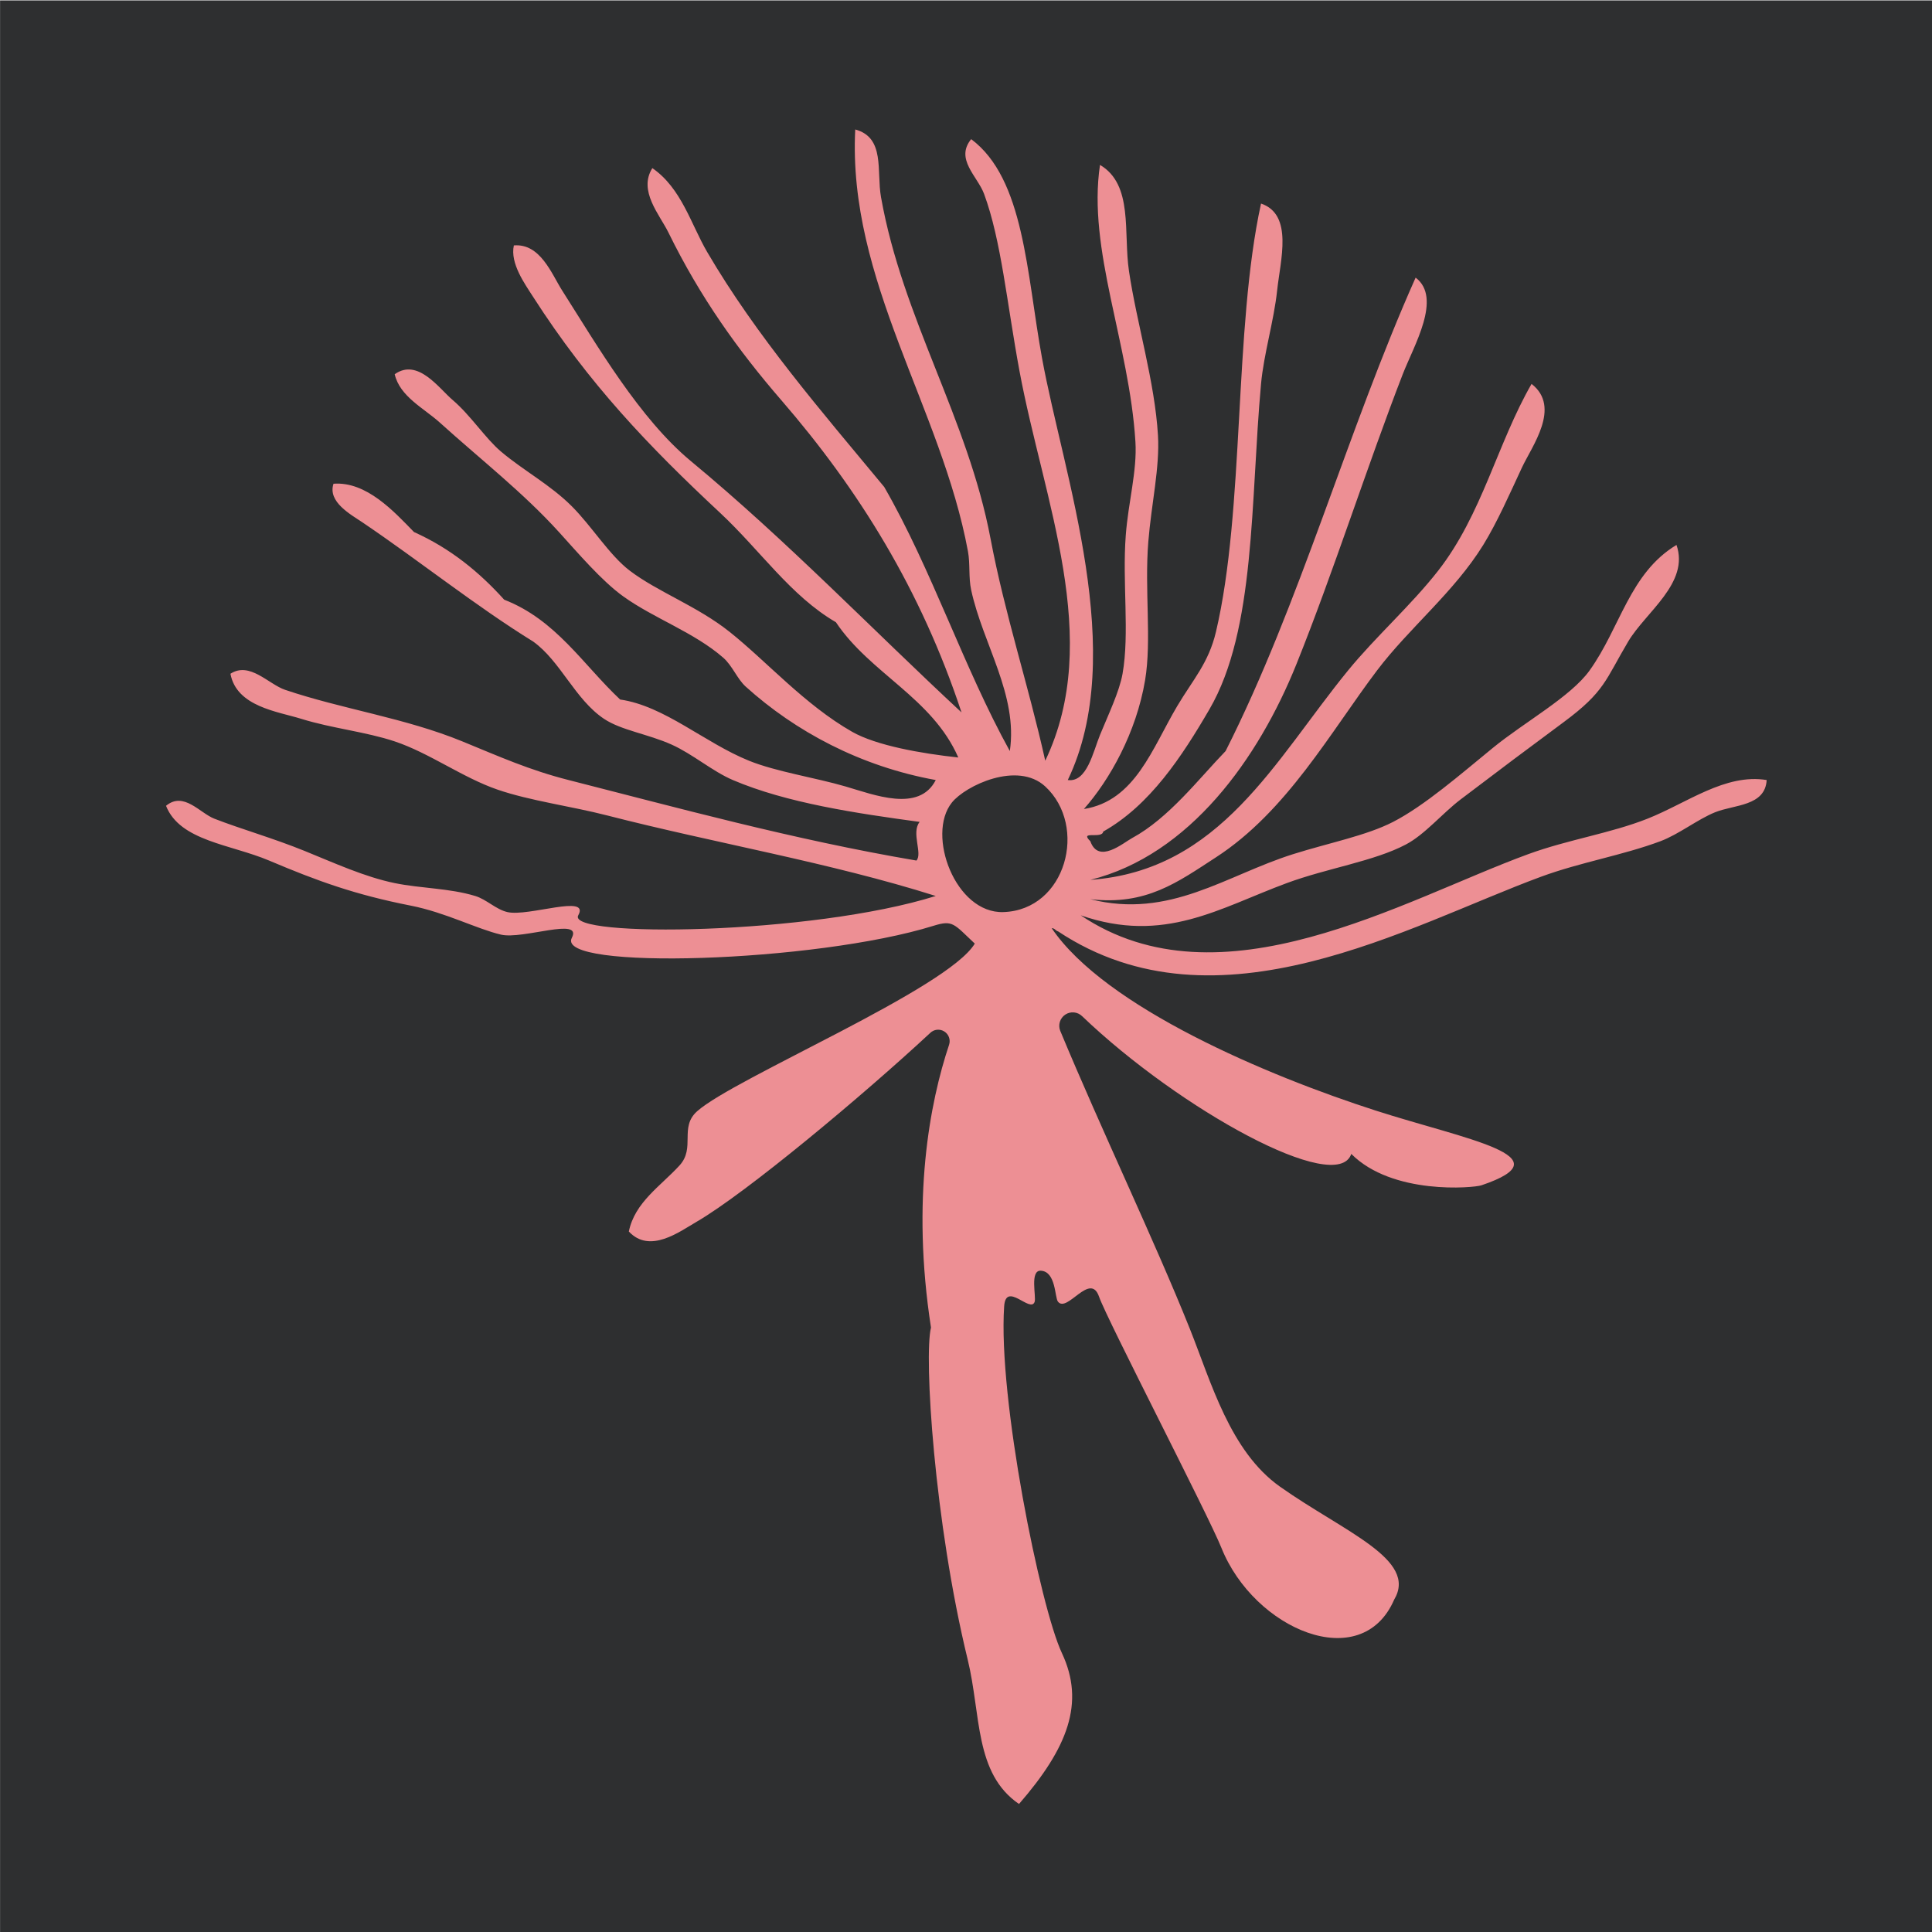 <?xml version="1.0" encoding="UTF-8" standalone="no"?>
<!DOCTYPE svg PUBLIC "-//W3C//DTD SVG 1.1//EN" "http://www.w3.org/Graphics/SVG/1.1/DTD/svg11.dtd">
<svg width="100%" height="100%" viewBox="0 0 2400 2400" version="1.1" xmlns="http://www.w3.org/2000/svg" xmlns:xlink="http://www.w3.org/1999/xlink" xml:space="preserve" xmlns:serif="http://www.serif.com/" style="fill-rule:evenodd;clip-rule:evenodd;stroke-linejoin:round;stroke-miterlimit:2;">
    <g transform="matrix(1,0,0,1,-2840,0)">
        <g id="she" transform="matrix(1.037,0,0,1.037,2598.76,-1565.09)">
            <rect x="232.709" y="1509.74" width="2315.11" height="2315.11" style="fill:rgb(46,47,48);"/>
            <g transform="matrix(2.36248e-16,3.858,-3.858,2.36248e-16,848.184,2933.63)">
                <path d="M-24.375,-267.578C-15.323,-295.702 -10.175,-327.043 -1.165,-300.439C-0.34,-298.002 1.931,-272.796 -10.913,-260.025C2.163,-255.63 -24.636,-206.809 -53.659,-176.462C-55.048,-175.055 -55.26,-172.867 -54.167,-171.219C-53.074,-169.571 -50.976,-168.916 -49.14,-169.648C-18.319,-182.451 16.067,-198.961 43.42,-209.904C59.874,-216.487 81.439,-222.361 92.42,-237.904C106.484,-257.812 114.985,-280.793 127.502,-273.33C150.919,-263.165 136.744,-229.847 111.42,-219.704C101.274,-215.641 40.402,-184.122 33.42,-181.704C25.523,-178.969 38.604,-171.811 34.963,-168.943C33.672,-167.926 25.584,-168.35 25.354,-163.606C25.185,-160.129 33.477,-162.264 35.042,-161.696C38.625,-160.395 28.515,-152.786 36.395,-152.242C64.756,-150.288 129.838,-163.47 144.051,-170.157C159.56,-177.454 173.546,-171.954 190.939,-156.85C181.437,-142.96 163.276,-145.106 146.076,-140.913C103.507,-130.536 51.972,-127.292 43,-129.52C3.151,-123.363 -26.856,-129.15 -44.79,-135.134C-46.357,-135.659 -48.079,-135.037 -48.949,-133.632C-49.819,-132.227 -49.607,-130.408 -48.438,-129.241C-28.955,-108.266 1.22,-72.145 10.185,-56.702C13.265,-51.396 20.177,-42.214 13.185,-35.702C4.097,-37.556 -0.899,-45.556 -7.321,-51.435C-12.833,-56.481 -19.152,-51.278 -24.167,-56.92C-34.501,-68.545 -62.153,-134.696 -76.216,-143.121C-82.366,-136.573 -83.622,-136.339 -81.74,-130.295C-70.33,-93.646 -67.825,-12.737 -78,-18C-84.593,-21.41 -77.394,-2.781 -79,4C-80.805,11.62 -85.881,21.233 -88,32C-91.4,49.279 -95.614,60.919 -102,76C-107.049,87.924 -108.051,103.688 -119,108C-123.565,102.518 -116.757,97.516 -115,93C-111.762,84.676 -108.982,74.809 -105,65C-101.3,55.886 -96.904,46.288 -95,37C-93.313,28.766 -93.458,20.104 -91,12C-89.925,8.453 -86.834,5.6 -86,2C-84.488,-4.523 -91.697,-23.726 -85,-20C-77.964,-16.086 -78.907,-92.544 -91,-131C-101.394,-98.147 -107.411,-62.401 -116,-29C-118.89,-17.761 -120.521,-5.163 -124,5C-127.73,15.896 -135.37,26.15 -139,37C-141.981,45.914 -143.055,56.551 -146,66C-148.296,73.366 -149.771,86.084 -160,88C-163.891,82.002 -156.75,76.184 -155,71C-148.975,53.146 -146.295,33.793 -139,16C-134.304,4.547 -130.097,-4.809 -127,-17C-118.605,-50.053 -108.501,-86.656 -102,-125C-104.152,-126.993 -110.662,-123.296 -114,-126C-116.663,-106.419 -119.85,-84.754 -127,-68C-129.703,-61.666 -135.068,-55.529 -138,-49C-141.304,-41.64 -142.437,-33.329 -146,-28C-152.032,-18.979 -163.912,-14.5 -170,-6C-181.037,11.859 -194.833,29.006 -207,47C-209.455,50.63 -213.348,57.877 -219,56C-219.767,45.808 -210.453,37.281 -204,31C-198.946,19.721 -191.589,10.744 -183,3C-176.757,-13.09 -162.822,-21.488 -152,-33C-150.015,-46.788 -138.613,-59.151 -133,-73C-129.59,-81.412 -127.751,-93.576 -125,-103C-122.411,-111.869 -116.85,-125.824 -127,-131C-131.22,-107.635 -142.094,-87.395 -156,-72C-158.401,-69.341 -162.522,-67.844 -165,-65C-172.877,-55.958 -177.148,-43.562 -184,-34C-188.808,-27.291 -197.48,-19.921 -204,-14C-216.328,-2.805 -226.457,10.221 -238,23C-242.492,27.974 -246.052,35.381 -253,37C-258.109,29.814 -248.639,23.279 -245,19C-240.282,13.451 -233.071,8.813 -229,4C-223.044,-3.042 -218.734,-11.266 -212,-18C-205.78,-24.22 -196.774,-29.709 -192,-36C-185.383,-44.718 -181.005,-56.956 -173,-67C-163.786,-78.561 -150.421,-90.27 -142,-105C-137.701,-112.521 -135.24,-126.509 -134,-138C-152.553,-129.886 -160.026,-110.692 -176,-100C-184.179,-85.943 -198.295,-76.548 -210,-64C-230.624,-41.891 -250.078,-23.264 -277,-6C-281.096,-3.374 -287.452,1.219 -293,0C-293.697,-8.223 -284.145,-11.725 -279,-15C-261.777,-25.967 -239.204,-39.049 -226,-55C-201.307,-84.833 -173.661,-111.339 -148,-139C-186.124,-126.38 -217.151,-107.098 -245,-83C-260.491,-69.595 -276.898,-57.851 -297,-48C-302.549,-45.281 -309.948,-38.557 -317,-43C-310.766,-52.053 -299.489,-55.036 -291,-60C-264.784,-75.33 -241.478,-95.548 -218,-115C-192.419,-129.753 -161.973,-139.64 -136,-154C-153.416,-156.57 -169.177,-145.639 -186,-142C-189.966,-141.143 -194.076,-141.726 -198,-141C-242.505,-132.769 -282.12,-103.62 -329,-106C-326.468,-115.363 -316.091,-112.564 -308,-114C-270.279,-120.695 -239.428,-140.919 -202,-148C-178.403,-152.464 -156.596,-159.749 -133,-165C-170.773,-183.036 -213.607,-164.509 -254,-157C-274.972,-153.102 -294.603,-151.335 -309,-146C-314.484,-143.968 -319.795,-136.923 -326,-142C-313.642,-158.534 -284.407,-159.165 -258,-164C-221.294,-170.72 -166.24,-190.805 -127,-172C-126.184,-177.942 -135.729,-179.843 -141,-182C-147.343,-184.597 -154.47,-188.021 -160,-189C-172.531,-191.219 -188.321,-188.887 -203,-190C-213.258,-190.778 -223.038,-193.553 -232,-193C-262.59,-191.115 -291.723,-178.048 -318,-182C-311.861,-192.406 -296.989,-189.214 -285,-191C-268.662,-193.435 -250.696,-199.014 -234,-200C-224.014,-200.59 -212.722,-197.948 -201,-197C-186.036,-195.789 -170.382,-198.078 -158,-196C-141.716,-193.267 -127.04,-184.996 -118,-177C-120.526,-192.937 -136.853,-198.201 -150,-206C-158.09,-210.799 -163.324,-215.718 -173,-218C-211.066,-226.979 -267.071,-223.475 -306,-232C-302.58,-242.097 -288.403,-237.994 -279,-237C-269.631,-236.01 -259.216,-232.837 -250,-232C-213.524,-228.688 -173.737,-230.382 -149,-216C-134.312,-207.461 -119.13,-197.475 -111,-183C-108.573,-182.665 -111.47,-175.438 -108,-179C-100.827,-181.533 -107.442,-189.131 -109,-192C-115.166,-203.354 -127.313,-212.612 -136,-221C-181.608,-244.059 -235.502,-258.83 -283,-280C-276.711,-288.317 -261.889,-279.446 -253,-276C-224.766,-265.052 -191.535,-254.473 -163,-243C-133.661,-231.204 -103.704,-209.829 -96,-179C-98.913,-219.432 -133.198,-236.296 -161,-259C-171.477,-267.556 -181.304,-278.646 -192,-287C-209.457,-300.633 -231.494,-305.351 -250,-316C-242.78,-325.288 -230.656,-316.097 -224,-313C-216.133,-309.34 -206.932,-305.285 -200,-301C-185.323,-291.928 -174.216,-277.989 -161,-268C-141.901,-253.563 -117.274,-240.013 -103,-218C-95.288,-206.107 -87.987,-196.373 -90,-179C-83.766,-203.677 -97.416,-221.07 -104,-242C-107.517,-253.178 -109.747,-264.728 -114,-273C-118.985,-282.695 -128.73,-293.888 -137,-304C-144.945,-313.717 -152.853,-328.146 -161,-334C-174.325,-343.574 -191.22,-346.44 -200,-361C-188.171,-365.099 -179.181,-351.454 -170,-346C-158.116,-338.94 -154.48,-338.802 -145,-326C-136.729,-314.831 -129.96,-305.789 -121,-294C-116.635,-288.256 -110.105,-282.89 -107,-277C-101.748,-267.04 -99.678,-252.664 -95,-240C-87.301,-219.153 -75.993,-201.978 -85,-176C-55.78,-219.494 -89.782,-276.11 -104,-315C-108.521,-327.366 -110.441,-340.493 -115,-352C-119.866,-364.283 -129.103,-376.133 -127,-389C-118.838,-388.545 -119.384,-378.909 -117,-373C-114.803,-367.552 -110.138,-361.719 -108,-356C-103.633,-344.315 -101.467,-331.136 -97,-319C-81.905,-277.991 -47.19,-218.48 -80,-169C-80.19,-168.19 -81.003,-168.003 -81,-167C-56.431,-183.632 -35.182,-234.001 -24.375,-267.578ZM-120,-136C-125.262,-140.209 -132.979,-156.366 -125,-165C-112.705,-178.305 -86.645,-171.528 -86,-152C-85.509,-137.105 -110,-128 -120,-136" style="fill:rgb(237,143,148);"/>
            </g>
        </g>
    </g>
</svg>
